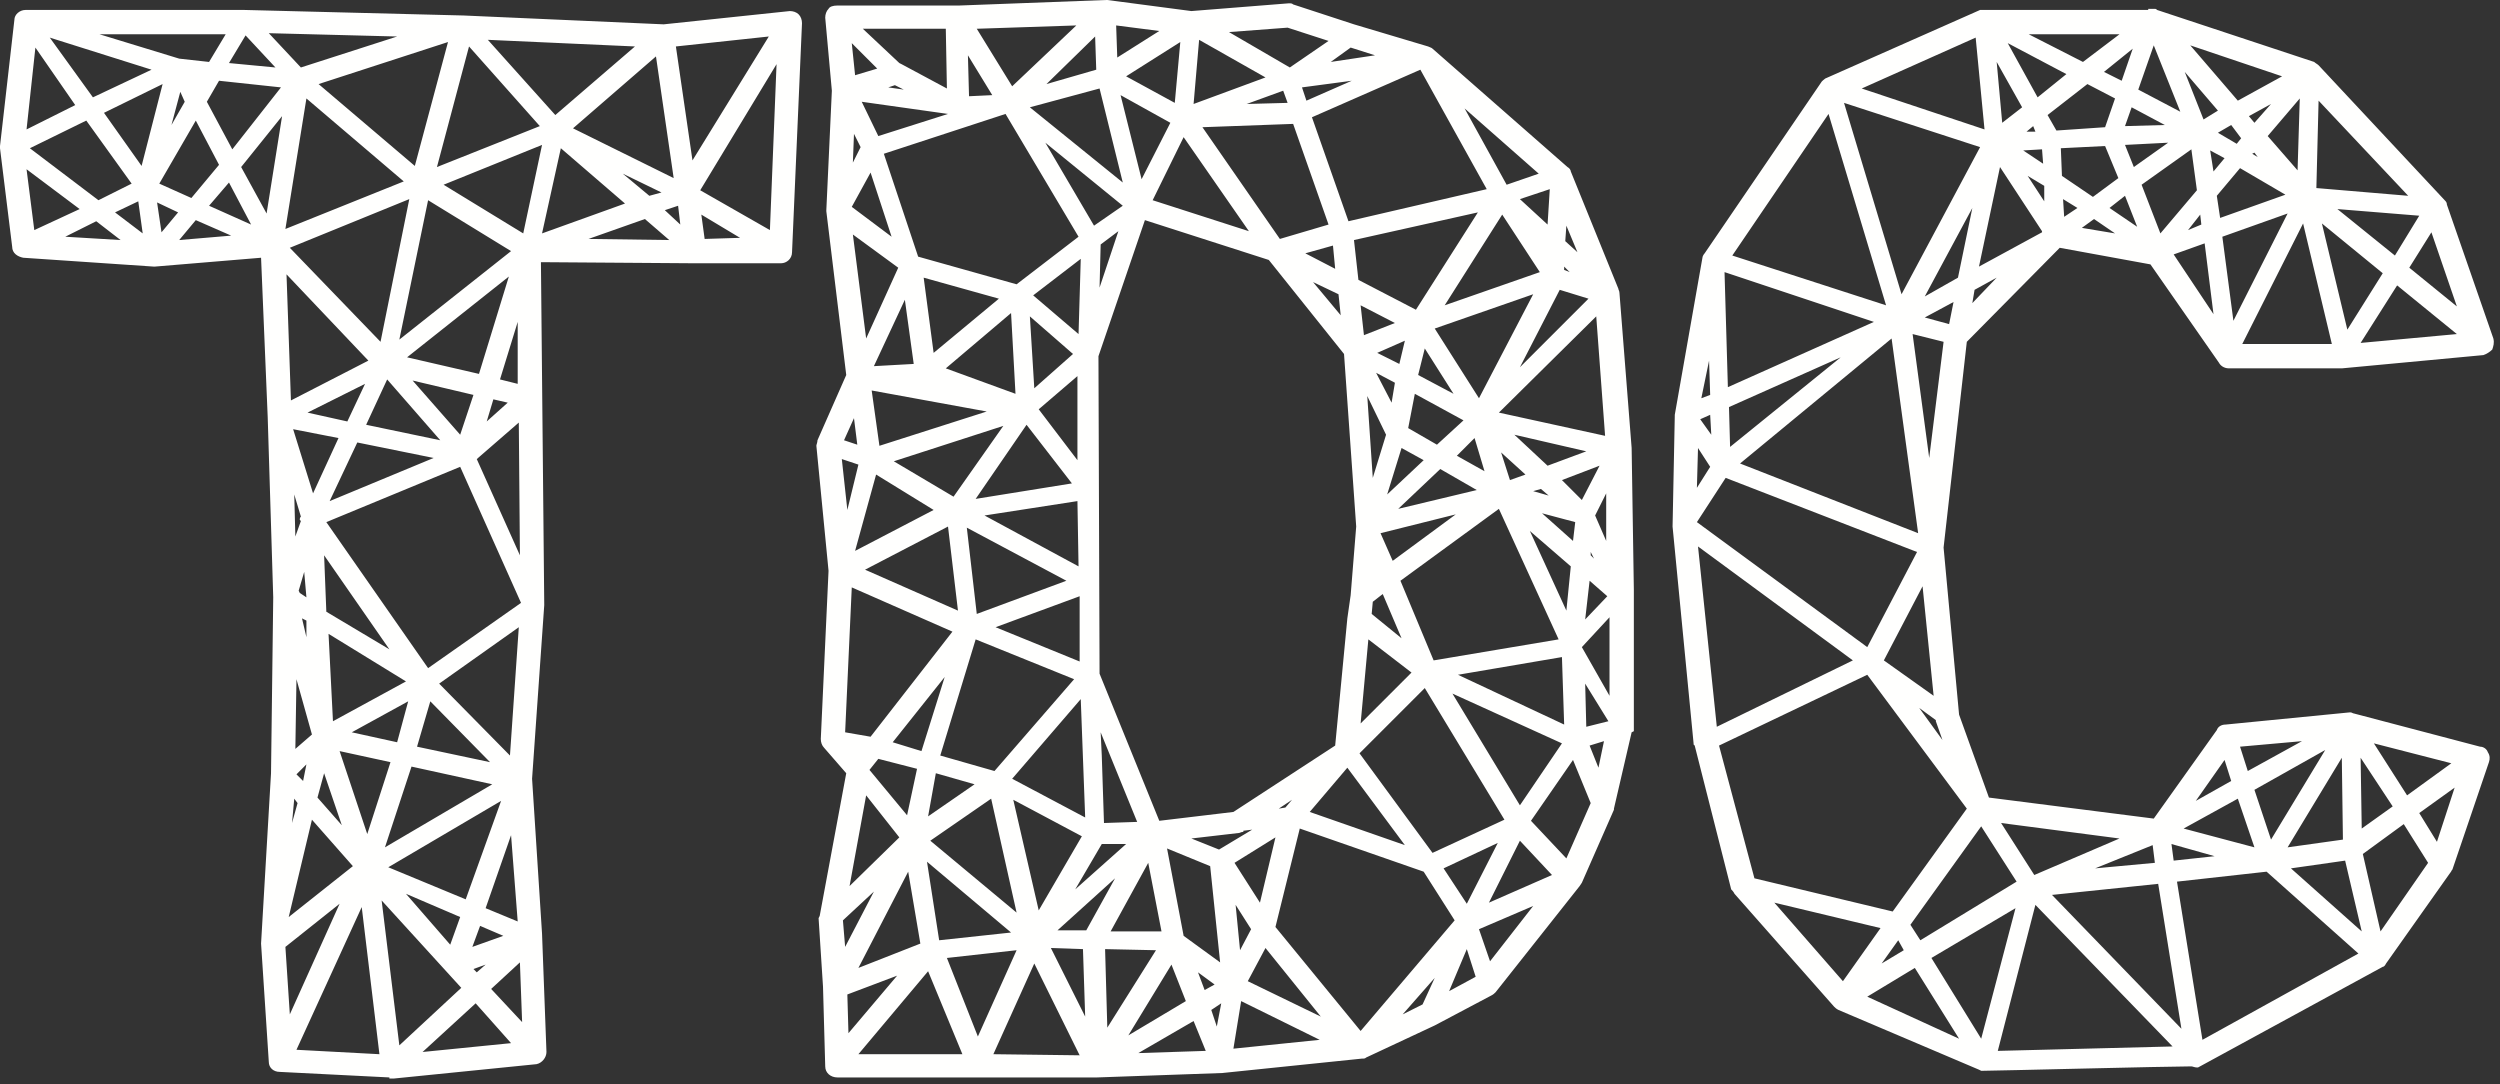 <?xml version="1.0" encoding="UTF-8" standalone="no"?>
<svg
   xmlns:dc="http://purl.org/dc/elements/1.1/"
   xmlns:cc="http://creativecommons.org/ns#"
   xmlns:rdf="http://www.w3.org/1999/02/22-rdf-syntax-ns#"
   xmlns:svg="http://www.w3.org/2000/svg"
   xmlns="http://www.w3.org/2000/svg"
   xmlns:sodipodi="http://sodipodi.sourceforge.net/DTD/sodipodi-0.dtd"
   xmlns:inkscape="http://www.inkscape.org/namespaces/inkscape"
   viewBox="0 0 226 98"
   version="1.1"
   id="svg6"
   sodipodi:docname="logo-white.svg"
   inkscape:version="0.92.3 (2405546, 2018-03-11)">
  <rect x="0" y="0" width="226" height="98" fill="#333333" stroke="none"/>
  <defs
     id="defs10" />
  <sodipodi:namedview
     pagecolor="#ffffff"
     bordercolor="#666666"
     borderopacity="1"
     objecttolerance="10"
     gridtolerance="10"
     guidetolerance="10"
     inkscape:pageopacity="0"
     inkscape:pageshadow="2"
     inkscape:window-width="1920"
     inkscape:window-height="1028"
     id="namedview8"
     showgrid="false"
     inkscape:zoom="1.5132743"
     inkscape:cx="113"
     inkscape:cy="49"
     inkscape:window-x="0"
     inkscape:window-y="0"
     inkscape:window-maximized="1"
     inkscape:current-layer="svg6" />
  <g
     class="a"
     id="g4"
     style="stroke:none;fill:#fffffe;fill-opacity:1">
    <path
       d="M216.3 72.9L213.5 74.9 213.4 68.5 216.3 72.9ZM218.7 73.5L221.9 71.2 220.3 76.1 218.7 73.5ZM217.6 71.9L214.6 67.2 221.6 69 217.6 71.9ZM217.3 74.5L219.5 78 215.2 84.2 213.6 77.2 217.3 74.5ZM180.5 25.1L178.3 27.4 178.5 26.2 180.5 25.1ZM176.2 29.3L174 28.7 176.6 27.3 176.2 29.3ZM173.5 64L175 65.1 175 65.2 175.6 66.9 173.5 64ZM173.6 85L172.7 83.6 179.1 74.7 182.3 79.7 173.6 85ZM168.8 90.1L173.1 87.5 177.1 93.9 168.8 90.1ZM170 83.9L166.6 88.7 160.4 81.6 170 83.9ZM170.1 87.1L171.6 85 172.1 85.9 170.1 87.1ZM168.8 61L177.8 73.1 171.1 82.4 158.6 79.4 155.4 67.4 168.8 61ZM153.4 44.1L153.5 40.5 154.6 42.2 153.4 44.1ZM153.7 37.9L154.6 37.5 154.7 39.3 153.7 37.9ZM156.6 23.1L165.3 10.3 170.5 27.6 156.6 23.1ZM166.7 9.3L179 13.3 171.9 26.6 166.7 9.3ZM172.9 30.2L175.7 30.9 174.4 41.4 172.9 30.2ZM173.3 49.9L168.8 58.5 153.4 47.2 156 43.2 173.3 49.9ZM166.4 32.3L156.4 40.4 156.3 36.8 166.4 32.3ZM157.3 41.9L171 30.6 173.4 48.2 157.3 41.9ZM155.9 24.7L155.9 24.6 169.4 29.1 156.2 35 155.9 24.7ZM170.3 59.7L173.8 53 174.8 62.9 170.3 59.7ZM178.3 18.8L177 25.1 174 26.8 178.3 18.8ZM181.5 3.9L186.8 6.7 184.2 8.8 181.5 3.9ZM183.2 11.9L183.8 11.4 184 11.9 183.2 11.9ZM180.5 5.6L182.8 9.7 181 11.1 180.5 5.6ZM184.6 20.9L184.6 21 178.9 24.1 180.8 15.1 184.6 20.9ZM182.9 13.6L184.6 13.5 184.7 14.8 182.9 13.6ZM184.8 18.2L183.3 15.9 184.8 16.8 184.8 18.2ZM191.8 7.3L190.2 6.5 192.8 4.4 191.8 7.3ZM190.7 18.8L192.1 17.7 193.2 20.5 190.7 18.8ZM191.2 21.1L188.2 20.6 189.3 19.8 191.2 21.1ZM190.3 13.2L191.5 16.1 189.2 17.8 186.4 15.9 186.3 13.4 190.3 13.2ZM192.1 11.4L192.7 9.7 195.7 11.3 192.1 11.4ZM196 12.9L192.9 15.1 192.1 13.1 196 12.9ZM188.7 7.6L191.2 8.9 190.3 11.5 185.9 11.8 185.1 10.4 188.7 7.6ZM183.4 3.1L191.6 3.1 188.3 5.6 183.4 3.1ZM187.8 18.8L186.6 19.6 186.5 18 187.8 18.8ZM200.5 10L199.2 10.8 197.5 6.5 200.5 10ZM206.8 19.3L201.9 29 200.9 21.4 206.8 19.3ZM199.3 22L200.1 28.4 196.5 23 199.3 22ZM195.3 21.1L193.6 16.7 198.1 13.5 198.6 17.2 195.3 21.1ZM202.3 9.1L198 4.1 206.3 6.9 202.3 9.1ZM206.6 17.6L200.7 19.7 200.4 17.7 202.5 15.2 206.6 17.6 206.6 17.6ZM200.5 12L201.7 11.3 202.6 12.5 202.2 13 200.5 12ZM203.6 13.9L203.8 13.8 204.1 14.2 203.6 13.9ZM203.3 10.5L205.3 9.4 203.8 11.1 203.3 10.5ZM201.1 14.3L200.1 15.5 199.8 13.6 201.1 14.3ZM198.9 19.4L199 20.3 197.8 20.8 198.9 19.4ZM208.2 20.2L210.8 31.1 202.7 31.1 208.2 20.2ZM205 12.3L207.9 8.9 207.7 15.4 205 12.3ZM211.3 18.9L218.7 19.5 216.5 23.1 211.3 18.9ZM215.4 24.7L212.2 29.8 209.9 20.2 215.4 24.7ZM213.4 31L216.7 25.8 222.1 30.2 213.4 31ZM217.8 24.2L219.8 21 222.1 27.7 217.8 24.2ZM209.4 17L209.6 9.1 217.7 17.7 209.4 17ZM193.3 8.1L194.7 4.1 197.1 10.1 193.3 8.1ZM168.3 8L178.6 3.4 179.4 11.7 168.3 8ZM153.8 36L154.5 32.6 154.6 35.7 153.8 36ZM167.5 59.7L155.2 65.7 153.5 49.4 167.5 59.7ZM191.6 75.8L183.9 79.1 180.9 74.4 191.6 75.8ZM189.4 78.5L194.6 76.4 194.8 78 189.4 78.5ZM196.3 76.3L200.2 77.4 196.5 77.8 196.3 76.3ZM185.5 80.9L195.1 79.9 197.2 93 185.5 80.9ZM196.4 94.6L180.6 95 184 81.8 196.4 94.6ZM182.2 82.1L179.1 93.9 174.6 86.6 182.2 82.1ZM198.5 72.4L201.1 68.7 201.7 70.6 198.5 72.4ZM204.9 78.8L213.2 86.2 199.1 94 196.8 79.7 204.9 78.8ZM205.3 75.9L203.8 71.4 210.2 67.8 205.3 75.9ZM197.4 74.9L202.3 72.2 203.8 76.6 197.4 74.9ZM203.2 69.7L202.5 67.5 208.1 67 203.2 69.7ZM207.1 78.5L212 77.8 213.5 84.2 207.1 78.5ZM206.8 76.6L211.7 68.5 211.8 75.9 206.8 76.6ZM186.2 22.4L194.4 23.9 200.6 32.8C200.7 33 201 33.3 201.5 33.3L211.7 33.3 211.7 33.3 224.5 32.1C224.8 32 225.1 31.8 225.3 31.6 225.4 31.3 225.5 31 225.4 30.6L221.2 18.5C221.2 18.3 221.1 18.2 221 18.1L209.6 5.9C209.5 5.8 209.3 5.7 209.2 5.6L195 0.9C194.9 0.8 194.9 0.8 194.7 0.8L194.2 0.8 194.2 0.9 179.4 0.9 179.2 0.9 179 0.9 165 7.1C164.9 7.2 164.7 7.3 164.6 7.5L154.1 22.9C154 23 153.9 23.2 153.9 23.3L151.4 37.5 151.4 37.6 151.2 47.6 153.1 67.2 153.1 67.3 153.2 67.4 156.5 80.4C156.6 80.5 156.7 80.6 156.8 80.8L165.8 91C165.9 91.1 166 91.2 166.2 91.3L178.9 96.7 179.1 96.8 179.2 96.8C180.3 96.8 196 96.4 198.1 96.4 198.2 96.4 198.4 96.5 198.6 96.5L198.7 96.5 215.4 87.4C215.5 87.4 215.6 87.3 215.7 87.1L221.5 78.9C221.6 78.8 221.6 78.7 221.7 78.6L225 68.9C225.1 68.6 225.1 68.3 224.9 68 224.8 67.7 224.5 67.5 224.2 67.5L212.8 64.5C212.7 64.5 212.6 64.4 212.5 64.4L212.4 64.4 201.2 65.5C200.8 65.5 200.5 65.7 200.4 66L194.7 74 179.8 72.1 177.1 64.6 175.7 49.5 177.8 30.9 186.2 22.4ZM128.6 90.8L126.8 91.7 129.7 88.4 128.6 90.8ZM143.7 67.4L145 67 144.5 69.4 143.7 67.4ZM143.4 65.7L143.3 61.8 145.4 65.2 143.4 65.7ZM138.4 74.2L142.2 68.7 143.8 72.6 141.6 77.6 138.4 74.2ZM138.6 81.9L134.7 86.9 133.7 84 138.6 81.9ZM132.6 85.8L133.4 88.3 131 89.6 132.6 85.8ZM117.5 74.9L128.7 78.8 131.5 83.2 123 93.2 115.3 83.8 117.5 74.9ZM112.2 90.5L119.3 94 111.5 94.8 112.2 90.5ZM109.5 91.3L110.4 90.7 110 92.8 109.5 91.3ZM104.5 85.9L100.1 92.9 99.9 85.8 104.5 85.9ZM95.6 84.1L100.8 79.4 98.2 84.1 95.6 84.1ZM98.1 91.9L95 85.7 97.9 85.8 98.1 91.9ZM93.5 87.1L97.6 95.4 89.8 95.3 93.5 87.1ZM91.9 85.9L88.4 93.7 85.6 86.6 91.9 85.9ZM79 80.6L76.4 85.6 76.2 83.2 79 80.6ZM77.6 42L76.6 46.1 76.1 41.5 77.6 42ZM80.6 21.4L77 18.7 78.7 15.6 80.6 21.4ZM77.8 13.3L77.1 14.7 77.2 12.1 77.8 13.3ZM81.5 5.8L81.3 5.7 78 2.6 85.5 2.6 85.6 8 81.5 5.8ZM80.3 7.9L80.9 7.7 81.7 8.1 80.3 7.9ZM85.7 10.3L79.4 12.3 77.9 9.2 85.7 10.3ZM77 3.9L79.3 6.2 77.3 6.8 77 3.9ZM87.5 5L89.7 8.6 87.6 8.7 87.5 5ZM94.6 7.6L99 3.3 99.1 6.3 94.6 7.6ZM93.1 9.7L99.4 8 101.5 16.5 93.1 9.7ZM114.4 7L107.9 9.4 108.4 3.6 114.4 7ZM116.6 6.1L111.1 2.9 116.4 2.5 120.1 3.7 116.6 6.1ZM120.3 5.6L122.1 4.3 124.3 5 120.3 5.6ZM121.9 20L118.6 10.6 128.4 6.3 134.4 17.1 121.9 20ZM139.1 15.7L136.2 16.7 132.4 9.8 139.1 15.7ZM135.5 37.3L144.3 28.6 145.1 39.4 135.5 37.3ZM141.2 43.4L144.6 42.1 143 45.2 141.2 43.4ZM143.8 50.2L143.8 49.9 144.1 50.5 143.8 50.2ZM144.2 46.6L145.2 44.6 145.2 48.9 144.2 46.6ZM140.3 79.1L134.6 81.6 137.4 76 140.3 79.1ZM119.4 91.9L112.8 88.7 114.4 85.7 119.4 91.9ZM107 84.6L105.5 76.7 109.4 78.3 110.3 87 107 84.6ZM109.8 89L108.9 89.5 108.3 87.9 109.8 89ZM105.9 87.2L107.2 90.5 102 93.6 105.9 87.2ZM100.4 84.2L103.8 78 105 84.2 100.4 84.2ZM101.8 76.3L97.2 80.4 99.6 76.3 101.8 76.3ZM84.1 76L89.6 72.2 91.9 82.5 84.1 76ZM83.9 87.8L87 95.3 77.6 95.3 83.9 87.8ZM83.2 85.3L77.6 87.5 82.1 78.8 83.2 85.3ZM77 53.1L86.1 57.1 78.7 66.6 76.4 66.2 77 53.1ZM98.9 20.4L94.5 12.9 101.5 18.6 98.9 20.4ZM99.4 26L99.5 22.1 101.1 20.9 99.4 26ZM82.9 69.5L82 73.7 78.6 69.6 79.4 68.6 82.9 69.5ZM80.7 67.1L85.4 61.2 83.3 67.9 80.7 67.1ZM88.1 70.9L83.9 73.8 84.6 69.9 88.1 70.9ZM84.4 46.1L77.3 49.8 79.2 42.9 84.4 46.1ZM89.2 37.2L79.5 40.3 78.8 35.3 89.2 37.2ZM91.9 25.7L83 23.2 83 23.2 79.9 13.9 90.9 10.3 97.5 21.4 91.9 25.7ZM90.7 38.5L86.2 44.9 80.8 41.7 90.7 38.5ZM90.3 27L84.4 31.9 83.5 25.1 90.3 27ZM91.8 35.6L85.5 33.3 91.4 28.3 91.8 35.6ZM96.4 52.5L88.3 55.5 87.4 47.7 96.4 52.5ZM96.9 43.7L88.2 45.1 92.8 38.4 96.9 43.7ZM93.9 37L97.4 34 97.4 41.6 93.9 37ZM89 46.6L97.4 45.3 97.5 51.2 89 46.6ZM93.1 28.6L97 32 93.5 35.1 93.1 28.6ZM97.6 59.8L90 56.7 97.6 53.9 97.6 59.8ZM93.4 26.7L97.7 23.4 97.5 30.2 93.4 26.7ZM79 33.1L81.8 27.1 82.6 32.9 79 33.1ZM85.7 47.6L86.6 55.2 78.2 51.5 85.7 47.6ZM97.1 61.4L89.9 69.7 85 68.3 88.2 57.8 97.1 61.4ZM91.4 84.3L84.9 85 83.8 77.9 91.4 84.3ZM98.1 73.9L91.5 70.4 97.7 63.2 98.1 73.9ZM102.8 74.3L99.8 74.4 99.6 68.3 99.5 66.2 102.8 74.3ZM118.1 9.1L117.7 7.9 122.2 7.3 118.1 9.1ZM118.7 25.5L121 26.6 121.2 28.5 118.7 25.5ZM128 28L122.8 25.3 122.4 21.7 133.6 19.2 128 28ZM139.2 24.6L130.6 27.6 135.8 19.4 139.2 24.6ZM138.6 44.4L139.3 44.2 140 44.8 138.6 44.4ZM139.4 46.4L142.4 47.2 142.2 48.9 139.4 46.4ZM138.3 48L142 51.2 141.6 55.2 138.3 48ZM128.8 62.2L136 74.1 129.5 77.1 122.9 68.1 128.8 62.2ZM118.4 73.4L121.8 69.4 127 76.4 118.4 73.4ZM112 75.3C112.1 75.3 112.2 75.2 112.4 75.2L112.4 75.1 113.2 75 110.2 76.8 110.2 76.8 107.7 75.8 112 75.3ZM116.8 72.3L116.2 73 115.6 73.1 116.8 72.3ZM122.6 47.6L122.1 53.8 121.8 55.9 120.7 67.4 111.5 73.4 104.8 74.2 99.4 60.9 99.3 32.2 103.5 19.9 114.7 23.5 121.5 32 122.6 47.6ZM131.7 41.2L133.3 39.6 134.2 42.6 131.7 41.2ZM129.6 59.7L126.6 52.5 135.5 46 140.9 57.8 129.6 59.7ZM123.7 57.8L127.6 60.8 123 65.4 123.7 57.8ZM126.5 32.9L124.5 31.9 127 30.8 126.5 32.9ZM129.9 40.2L127.3 38.7 127.9 35.6 132.3 38 129.9 40.2ZM126.4 46L130.2 42.4 133.5 44.3 126.4 46ZM131.6 46.5L125.9 50.7 124.8 48.2 131.6 46.5ZM124.4 33.7L126.1 34.6 125.8 36.4 124.4 33.7ZM128.7 41.6L125.4 44.7 126.7 40.5 128.7 41.6ZM125.3 39.3L124.1 43.2 123.6 35.8 125.3 39.3ZM124 55.5L124.1 54.4 125 53.7 126.7 57.7 124 55.5ZM123 27.6L126.1 29.2 123.3 30.3 123 27.6ZM128.2 33.9L128.8 31.5 131.4 35.6 128.2 33.9ZM131.8 61L141.2 59.4 141.4 65.5 131.8 61ZM136.5 43.4L135.7 40.9 137.9 42.9 136.5 43.4ZM129.7 29.7L138.6 26.6 133.7 36 129.7 29.7ZM118 22.9L120.5 22.2 120.7 24.3 118 22.9ZM115.7 21.6L108.7 11.5 116.9 11.2 120.1 20.3 115.7 21.6ZM112.7 9.4L116 8.2 116.4 9.3 112.7 9.4ZM115.3 75.7L113.9 81.6 111.6 78 115.3 75.7ZM141.2 67.2L137.4 72.8 131.3 62.7 141.2 67.2ZM143.4 40.8L139.9 42.1 136.9 39.3 143.4 40.8ZM137.4 33.2L141 26.2 143.6 27 137.4 33.2ZM137.4 18L140.1 17.1 139.9 20.3 137.4 18ZM104.2 18.1L107 12.4 112.9 20.9 104.2 18.1ZM101.8 6.9L106.7 3.8 106.2 9.3 101.8 6.9ZM105.8 11.1L103.2 16.2 101.3 8.6 105.8 11.1ZM91.5 7.8L88.3 2.6 97.3 2.3 91.5 7.8ZM81.2 24.2L78.3 30.6 77.1 21.2 81.2 24.2ZM76.3 39.8L77.2 37.8 77.5 40.2 76.3 39.8ZM81.3 75.7L76.8 80.1 78.3 71.9 81.3 75.7ZM81.1 88.2L76.7 93.4 76.6 89.9 81.1 88.2ZM97.8 75.6L93.9 82.3 91.6 72.3 97.8 75.6ZM107.9 92.3L109 95 102.9 95.2 107.9 92.3ZM113.1 84L112.1 85.9 111.7 81.8 113.1 84ZM135.4 76.2L132.6 81.7 130.5 78.5 135.4 76.2ZM145.5 55.8L145.5 62.9 143 58.5 145.5 55.8ZM145.3 53.9L143.3 56 143.7 52.5 145.3 53.9ZM141.4 24.4L141.4 24.1 141.9 24.6 141.4 24.4ZM141.5 21.8L141.6 20.4 142.6 22.8 141.5 21.8ZM104.8 2.8L101 5.2 100.9 2.3 104.8 2.8ZM147.5 40.5L146.4 26.5C146.4 26.3 146.3 26.2 146.3 26.1L142 15.5C142 15.4 141.9 15.2 141.7 15.1L129.5 4.4C129.4 4.3 129.3 4.3 129.1 4.2L122.4 2.2 116.9 0.4C116.8 0.3 116.7 0.3 116.5 0.3 116.5 0.3 107.7 1 107.7 1L100.1 0 100 0 86.7 0.5 75.7 0.5C75.3 0.5 75 0.6 74.9 0.8 74.7 1 74.6 1.3 74.6 1.6L75.2 8.2 74.7 19 74.7 19.1 76.5 33.9 73.9 39.8C73.9 40 73.8 40.2 73.8 40.3L74.9 51.6 74.2 66.8C74.2 67.1 74.3 67.4 74.5 67.6L76.5 69.9 74.1 82.8 74 83 74.4 89.2 74.6 96.4C74.6 97 75.1 97.4 75.7 97.4L99.2 97.4 110.5 97 123.1 95.7C123.3 95.7 123.4 95.7 123.5 95.6L129.7 92.7 134.8 90C135 89.9 135.1 89.8 135.2 89.7L142.8 80.1 143 79.8 145.9 73.2 145.9 73.1 147.5 66.2 147.7 66.1 147.7 53.3 147.5 40.5ZM61.1 4.2L69.5 3.3 62.6 14.5 61.1 4.2ZM44.4 89.4L47 87 47.2 92.4 44.4 89.4ZM41.7 89.3L36.1 94.5 34.5 81.4 41.7 89.3ZM26.8 94.9L32.7 82 34.3 95.3 26.8 94.9ZM30.7 81.7L26.2 91.7 25.8 85.6 30.7 81.7ZM35.9 3.3L27.2 6.1 24.3 3 35.9 3.3ZM37.5 15L28.8 7.6 40.5 3.8 37.5 15ZM40.1 16.7L49 13.1 47.3 21.1 40.1 16.7ZM29.5 47.2L41.6 42.2 47.1 54.5 47.1 54.5 38.7 60.4 29.5 47.2ZM39.7 61.8L46.9 56.7 46.1 68.3 39.7 61.8ZM43.9 82.1L46.2 75.5 46.8 83.3 43.9 82.1ZM43.9 87.2L43.1 87.9 42.8 87.6 43.9 87.2ZM45.5 84.6L42.7 85.6 43.4 83.7 45.5 84.6ZM41.6 82.9L40.7 85.4 36.7 80.8 41.6 82.9ZM45.3 72.4L42.1 81.3 35.1 78.4 45.3 72.4ZM30.7 67.9L35.3 68.9 33.2 75.4 30.7 67.9ZM36.1 30.7L38.7 18.1 46.2 22.7 36.1 30.7ZM26.9 72.6L26.4 74.4 26.6 72.2 26.9 72.6ZM33.3 32.6L26.3 36.2 25.9 24.8 33.3 32.6ZM33.1 38.4L35 34.3 39.8 39.8 33.1 38.4ZM28.3 44.6L26.5 38.8 30.6 39.6 28.3 44.6ZM27.2 47.1L26.7 48.5 26.6 44.7 27.2 46.7C27.1 46.8 27.1 46.9 27.1 47L27.2 47.1ZM27 53.4L27.5 51.7 27.7 54 27.1 53.6 27 53.4ZM27.3 55.9L27.7 56.1 27.7 57.6 27.3 55.9ZM28.2 66.4L26.7 67.7 26.8 61.4 28.2 66.4ZM29.3 50.2L35.2 58.7 29.5 55.3 29.3 50.2ZM27.8 37.3L33 34.7 31.4 38.1 27.8 37.3ZM39.2 41.4L29.8 45.3 32.3 40 39.2 41.4ZM27.7 69.1L27.4 70.6 26.8 70 27.7 69.1ZM28.7 72.1L29.3 69.9 30.9 74.6 28.7 72.1ZM36.7 61.6L30.1 65.2 29.7 57.3 36.7 61.6ZM43.3 33.8L36.8 32.3 46 25 43.3 33.8ZM37.3 34.4L42.8 35.7 41.6 39.3 37.3 34.4ZM44 38.1L44.6 36.1 45.9 36.4 44 38.1ZM45.2 34.3L46.8 29.1 46.8 34.7 45.2 34.3ZM37 18L34.4 30.9 26.2 22.4 37 18ZM31.9 78.3L26.1 82.9 28.2 74.1 31.9 78.3ZM36.9 63.4L35.9 67.1 31.8 66.2 36.9 63.4ZM37.7 67.5L38.9 63.4 44.3 68.9 37.7 67.5ZM34.8 76.6L37.2 69.3 44.5 70.9 34.8 76.6ZM43.1 41.5L46.9 38.2 47 50.2 43.1 41.5ZM27.7 8.9L36.5 16.4 25.8 20.7 27.7 8.9ZM43 90.7L46.2 94.3 38.2 95.1 43 90.7ZM48.8 11.4L39.5 15.1 42.4 4.2 48.8 11.4ZM51.8 11.6L59.3 5.1 60.9 16.1 51.8 11.6ZM59.8 17.4L58.7 17.7 56.3 15.7 59.8 17.4ZM50.7 13.4L56.5 18.4 49 21.1 50.7 13.4ZM50.2 10.4L44.1 3.6 57.4 4.2 50.2 10.4ZM58.3 19.8L60.5 21.7 53.2 21.6 58.3 19.8ZM61.5 20.3L60.1 19 61.3 18.6 61.5 20.3ZM18.9 18.6L20.7 16.5 22.7 20.3 18.9 18.6ZM16.1 19.2L14.6 21 14.2 18.3 16.1 19.2ZM8.7 20L10.9 21.7 5.9 21.4 8.7 20ZM7.8 10.9L11.9 16.6 8.9 18.1 2.7 13.4 7.8 10.9ZM6.8 9.5L2.4 11.7 3.2 4.3 6.8 9.5ZM9.4 10.2L14.7 7.6 12.8 15 9.4 10.2ZM8.4 8.8L4.5 3.4 13.7 6.3 8.4 8.8ZM12.9 21.1L10.4 19.2 12.5 18.2 12.9 21.1ZM25.4 7.9L21 13.5 18.7 9.2 19.8 7.3 25.4 7.9ZM17.7 10.9L19.8 14.9 17.3 17.9 14.4 16.6 17.7 10.9ZM18.9 5.6L16.2 5.3 9 3.1 20.4 3.1 18.9 5.6ZM16.7 9.2L15.5 11.3 16.3 8.3 16.7 9.2ZM20.9 21.3L16.2 21.7 17.7 19.9 20.9 21.3ZM20.7 5.7L22.2 3.2 24.9 6.1 20.7 5.7ZM7.2 18.9L3.1 20.8 2.4 15.3 7.2 18.9ZM25.5 10.5L24.1 19.3 21.8 15.1 25.5 10.5ZM63.3 17.2L70.2 5.8 69.6 20.8 63.3 17.2ZM66.9 21.5L63.7 21.6 63.4 19.4 66.9 21.5ZM71.4 1L71.4 1 60 2.2 41.9 1.4 22.1 0.9 2.3 0.9C1.8 0.9 1.3 1.3 1.3 1.8L0 13.2 0 13.4 1.1 22.3C1.1 22.9 1.6 23.2 2.1 23.3L13.9 24.1 14 24.1 23.6 23.3 24.2 37.7 24.7 54 24.5 69.9 23.6 85.3 24.3 96C24.3 96.5 24.7 96.9 25.3 96.9L35.2 97.4 35.2 97.5 35.6 97.5 48.5 96.2C49 96.1 49.4 95.6 49.4 95.1L49 84.4 48.1 70.4 49.2 54.7 48.9 23.7 62.7 23.8 70.6 23.8C71.1 23.8 71.6 23.4 71.6 22.8L72.5 2.1C72.5 1.8 72.4 1.5 72.2 1.3 72 1.1 71.7 1 71.4 1L71.4 1Z"
       class="a"
       id="path2"
       style="stroke:none;fill:#fffffe;fill-opacity:1" />
  </g>
</svg>
